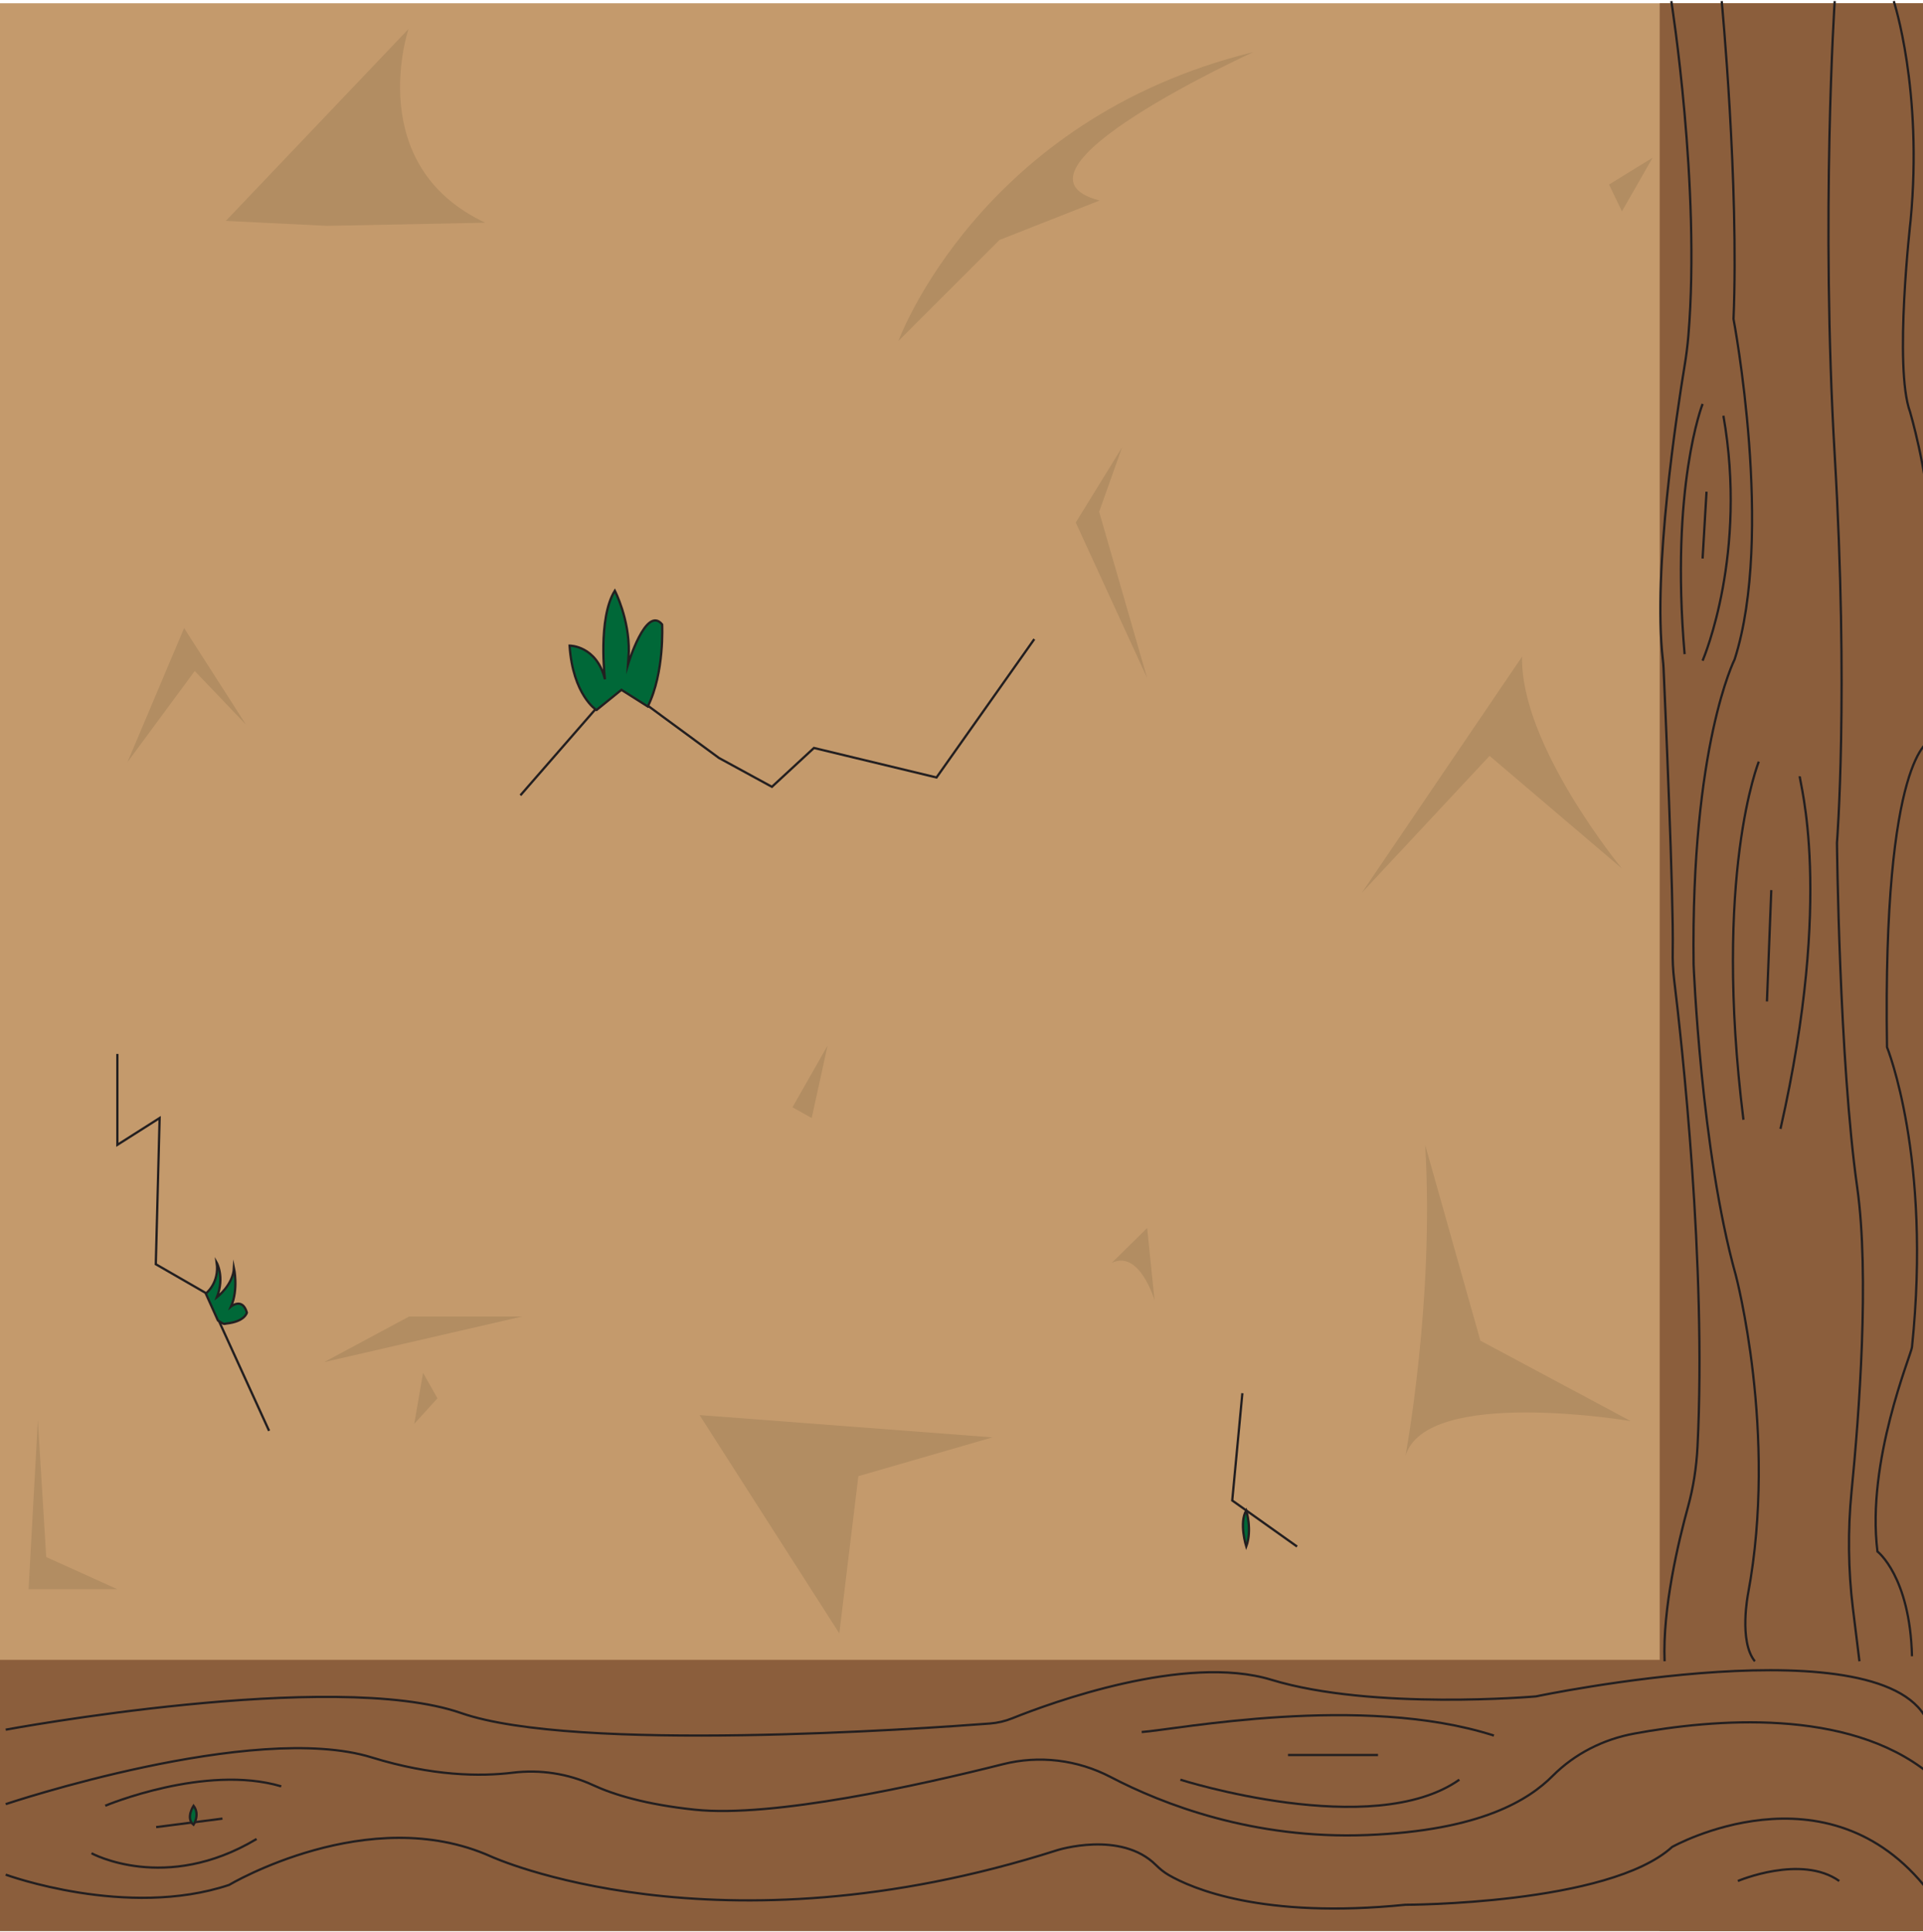 <?xml version="1.0" encoding="UTF-8"?>
<svg id="Layer_1" xmlns="http://www.w3.org/2000/svg" viewBox="0 0 846.58 850.39">
  <defs>
    <style>
      .cls-1 {
        fill: #c49a6c;
      }

      .cls-2 {
        fill: #b28d62;
      }

      .cls-3, .cls-4 {
        fill: #8b5e3c;
      }

      .cls-5 {
        fill: #006838;
      }

      .cls-5, .cls-6, .cls-4 {
        stroke: #231f20;
        stroke-miterlimit: 10;
      }

      .cls-6 {
        fill: none;
      }
    </style>
  </defs>
  <rect class="cls-1" x="-.34" y="1.43" width="849.05" height="731.42"/>
  <rect class="cls-3" x="366.12" y="365.99" width="848.49" height="119.38" transform="translate(1216.04 -364.69) rotate(90)"/>
  <rect class="cls-3" x="-.34" y="730.54" width="850.39" height="119.38"/>
  <path class="cls-6" d="M735.78.48s12.96,81.75,7.51,147.27c-.38,4.53-.95,8.95-1.67,13.26-3.28,19.84-14.07,90.08-9.58,129.19.15,1.27.26,2.54.32,3.85.64,14.21,4.49,101.54,4.04,124.31-.08,4.26.1,8.52.6,12.63,3.36,27.58,14.31,125.91,10.31,205.71-.47,9.35-1.93,18.28-4.11,26.2-4.27,15.46-11.33,44.97-10.38,68.25"/>
  <path class="cls-6" d="M833.7.48s12.87,38.94,7.42,96.59c0,0-7.42,64.57-.25,84.17,0,0,7.38,24.79,8.89,49.58"/>
  <path class="cls-6" d="M807.71.48s-6.19,94.28,0,199.79c6.19,105.51.99,170.65.99,170.65,0,0,.99,95.71,8.91,151.63,5.5,38.85.85,100.24-2.5,134.1-1.67,16.91-1.45,34.53.61,51.21l2.88,23.29"/>
  <path class="cls-6" d="M757.96.48s7.67,80.61,5.2,139.91c0,0,18.06,95.05.49,149.82,0,0-19.3,38.05-18.06,134.33,0,0,3.22,81.87,18.56,136.64,0,0,18.56,69.76,5.44,140.1,0,0-4.21,21.12,2.97,29.88"/>
  <path class="cls-6" d="M749.55,177.78s-14.29,36.18-7.92,110.12"/>
  <path class="cls-6" d="M749.55,290.78c.74-1.73,19.8-47.28,9.16-107.81"/>
  <line class="cls-6" x1="751.28" y1="216.41" x2="749.55" y2="245.81"/>
  <path class="cls-6" d="M849.76,325.95s-21.01,5.77-19.03,134.91c0,0,19.71,48.39,11,132.03-.36,3.46-20.16,50.16-15.21,89.94,0,0,14.33,10.95,15.21,46.12"/>
  <path class="cls-4" d="M774.29,335.21s-20.22,49.86-6.76,157.61"/>
  <path class="cls-4" d="M792.33,341.64c-.29,2.41,15.07,51.47-8.49,155.2"/>
  <line class="cls-4" x1="779.79" y1="391.74" x2="777.88" y2="440.75"/>
  <path class="cls-6" d="M2.52,761.26s144.34-26.85,200.48-7.32c50.43,17.54,202.43,6.94,232.81,4.61,3.38-.26,6.69-1.03,9.84-2.3,16.72-6.71,76.03-28.54,114.06-16.95,44.63,13.6,116.46,7.32,116.46,7.32,0,0,155.83-32.78,172.93,12.2"/>
  <path class="cls-6" d="M2.52,794.03s109.12-36.61,161.08-20.57c26.76,8.26,47.87,8.47,62.06,6.74,12.07-1.48,24.36.35,35.39,5.45,9.03,4.18,23.15,8.53,44.81,10.82,34.37,3.63,99.22-10.83,135.66-20.01,15.98-4.03,32.84-1.98,47.45,5.65,22.73,11.87,62.65,27.49,112.88,25.52s71.29-15.59,81.71-26.05c9.73-9.77,22.35-16.11,35.91-18.6,34.64-6.38,93.82-11.52,129.63,17.46"/>
  <path class="cls-6" d="M2.52,825.07s53.33,19.53,98.31,4.53c0,0,61.46-36.61,115.29-12.55,0,0,98.81,45.33,249.44-2.79,0,0,27.88-8.76,43.32,6.56,1.68,1.67,3.51,3.18,5.56,4.37,10.19,5.91,41.28,19.48,104.24,13.13,0,0,89.56,0,117.46-25.45,0,0,68.31-38.36,112.96,19.53"/>
  <path class="cls-6" d="M46.33,794.73s43.97-18.45,77.48-8.53"/>
  <path class="cls-6" d="M40.28,815.65s32.5,17.78,72.68-6.28"/>
  <line class="cls-6" x1="68.75" y1="804.14" x2="97.94" y2="800.4"/>
  <path class="cls-6" d="M502.62,762.3c14.89-1.05,96.83-17.13,155.06,1.55"/>
  <path class="cls-6" d="M519.64,783.27s84.59,26.9,122.82,0"/>
  <line class="cls-6" x1="567.03" y1="772.41" x2="606.66" y2="772.41"/>
  <path class="cls-6" d="M765.08,827.86s27.89-11.86,44.63,0"/>
  <path class="cls-5" d="M85.21,803.1s2.96-4.5,0-8.37c0,0-3.6,5.5,0,8.37Z"/>
  <polygon class="cls-2" points="369.49 718.87 377.88 649.69 436.92 632.61 307.97 622.8 369.49 718.87"/>
  <path class="cls-2" d="M179.84,12.76s-20.23,59.91,33.79,85.26l-69.55,1.38-44.66-2.18L179.84,12.76Z"/>
  <path class="cls-2" d="M717.97,625.47s-90.16-15.35-99.25,15.35c0,0,12.85-68.47,8.68-136.95l24.33,86.18,66.23,35.42Z"/>
  <polygon class="cls-2" points="108.3 318.93 85.73 295.32 56.1 335.46 81.05 276.43 108.3 318.93"/>
  <polygon class="cls-2" points="505.02 298.44 483.89 225.25 493.97 196.91 473.59 229.97 505.02 298.44"/>
  <polygon class="cls-2" points="51.67 699.44 12.58 699.44 16.67 625.07 20.34 685.28 51.67 699.44"/>
  <path class="cls-2" d="M395.54,150.03s35.65-97.58,156.24-127.11c0,0-115.94,52.87-67.7,65.33l-44.07,17.37-44.46,44.42Z"/>
  <path class="cls-2" d="M599.55,392.89l56.22-60.21,58.27,49.58s-44.85-54.31-43.96-93.27l-70.53,103.89Z"/>
  <polygon class="cls-2" points="727.56 69.41 714.04 93.02 708.37 81.21 727.56 69.41"/>
  <polygon class="cls-2" points="348.87 487.34 364.32 460.18 357.34 492.06 348.87 487.34"/>
  <path class="cls-2" d="M508.29,572.34s-6.51-22.43-18.84-16.53l15.57-15.35,3.27,31.88Z"/>
  <polygon class="cls-2" points="229.83 579.42 142.7 599.49 180.11 579.42 229.83 579.42"/>
  <polygon class="cls-2" points="186.26 604.21 182.37 626.65 192.58 615.43 186.26 604.21"/>
  <polyline class="cls-6" points="455.34 281.29 412.29 342.18 358.33 329.19 339.83 346.29 316.51 333.59 271.97 300.86 229.11 350.03"/>
  <polyline class="cls-6" points="118.46 629.73 90.82 569.21 68.59 556.4 70.27 492.06 51.67 503.86 51.67 463.86"/>
  <polyline class="cls-6" points="571.02 680.66 542.48 660.39 546.94 613.17"/>
  <path class="cls-5" d="M262.57,312.51s-10.37-6.56-11.82-28.36c0,0,11.87-.09,15.57,14.81,0,0-3.28-26.74,4.35-38.97,0,0,6.4,12.29,6.15,26.93l-.36,5.55s7.93-26.34,15.04-17.64c0,0,1.11,21.26-6.33,36.11l-11.59-7.33-10.99,8.9Z"/>
  <path class="cls-5" d="M90.61,569.31s6.01-4.53,4.79-13.59c0,0,3.58,6.26.09,15.2,0,0,7.1-5.34,7.51-12.89,0,0,2.06,9.42-1.28,16.98,0,0,5.01-4.12,6.97,2.68,0,0-.76,3.96-9.09,4.83-.36.04-.74.21-1.13.1-.83-.25-2.54-1.48-2.54-1.48l-5.32-11.82Z"/>
  <path class="cls-5" d="M548.65,664.77s2.7,8.54,0,15.89c0,0-3.29-10.44,0-15.89Z"/>
</svg>